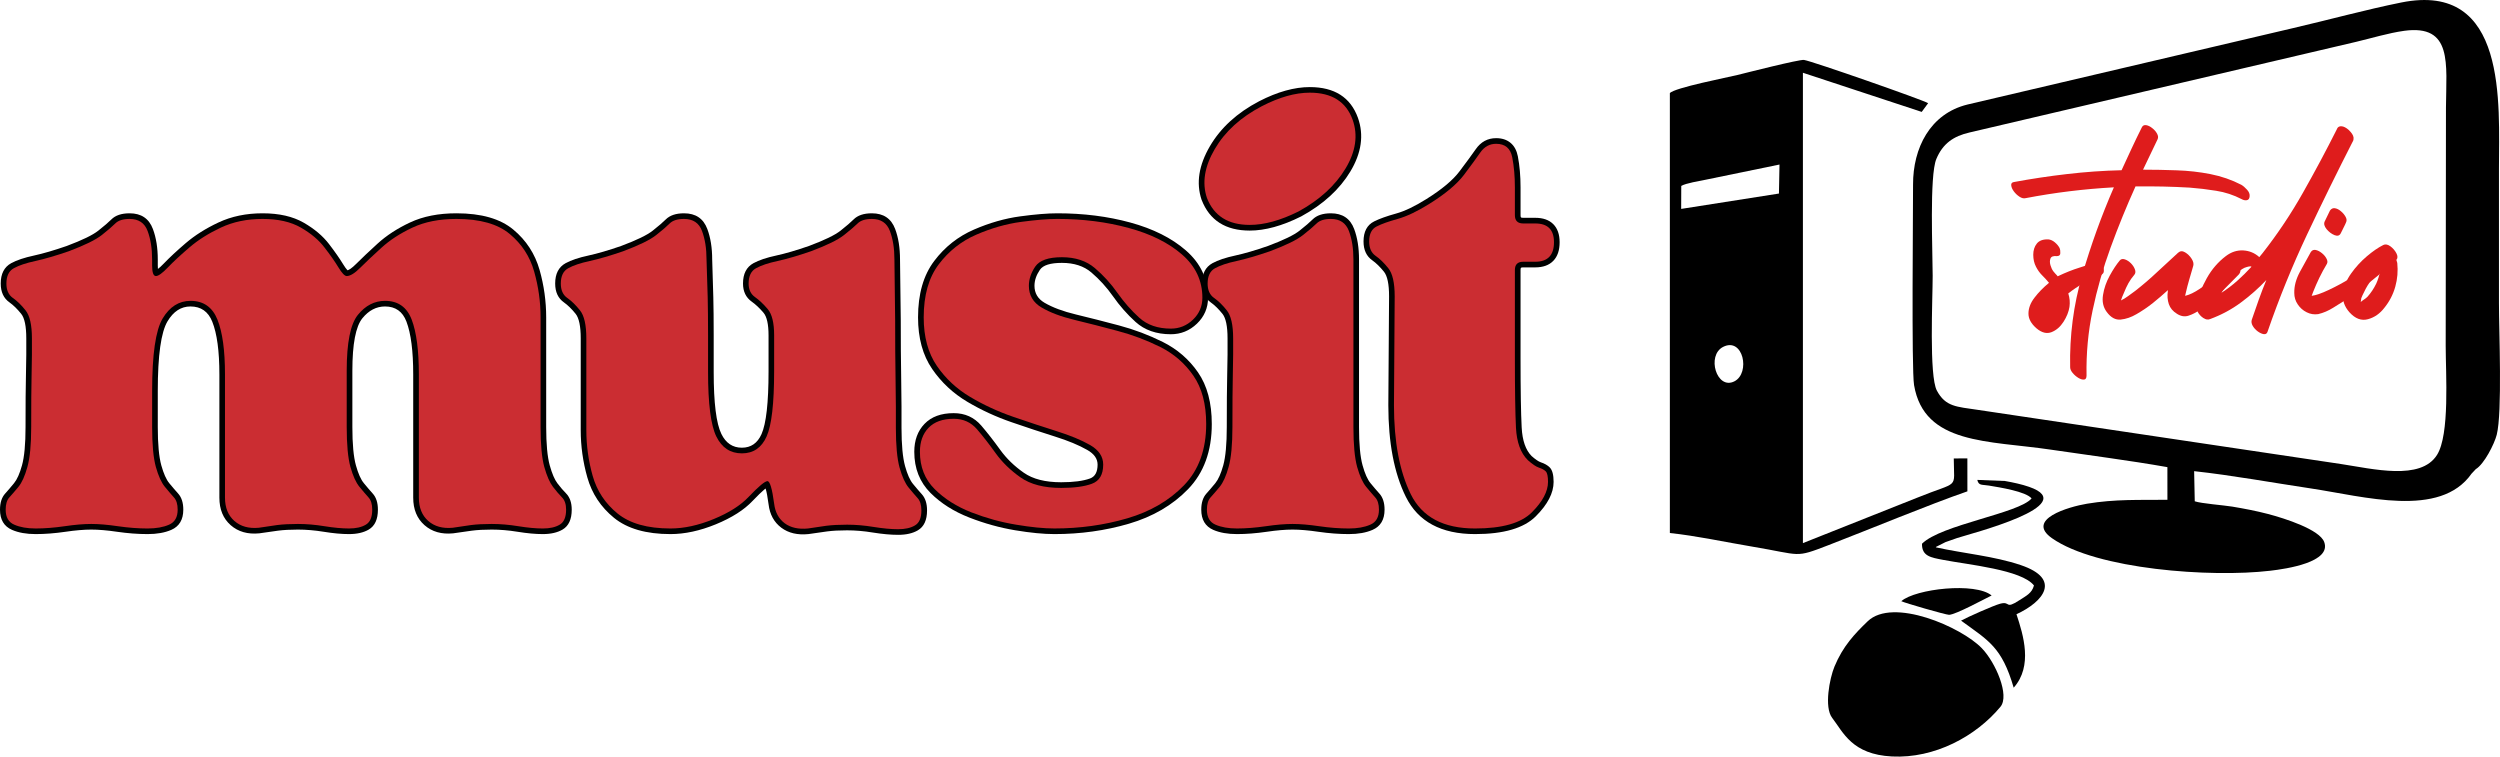 <?xml version="1.0" encoding="UTF-8" standalone="no"?>
<svg
   width="575.44"
   zoomAndPan="magnify"
   viewBox="0 0 431.58 130.615"
   height="174.154"
   preserveAspectRatio="xMidYMid"
   version="1.0"
   id="svg56"
   xmlns="http://www.w3.org/2000/svg"
   xmlns:svg="http://www.w3.org/2000/svg">
  <defs
     id="defs1">
    <clipPath
       id="65ce2266b9">
      <path
         d="M 325.477,19 H 377 v 86 h -51.523 z m 0,0"
         clip-rule="nonzero"
         id="path1" />
    </clipPath>
    <clipPath
       id="62ee3f70a3">
      <rect
         x="0"
         width="72"
         y="0"
         height="72"
         id="rect1" />
    </clipPath>
  </defs>
  <g
     id="layer2"
     transform="translate(-43.257,-9.288)" />
  <g
     id="layer1"
     style="display:inline"
     transform="translate(-43.257,-9.288)">
    <g
       fill="#000000"
       fill-opacity="1"
       id="g5"
       transform="translate(6.02)">
      <g
         transform="translate(36.264,99.739)"
         id="g4">
        <g
           id="g3">
          <path
             d="m 16.73,0.973 c -1.25,0 -2.738,0.125 -4.465,0.379 C 10.449,1.617 8.738,1.75 7.133,1.75 5.527,1.75 4.168,1.508 3.051,1.023 1.664,0.418 0.973,-0.742 0.973,-2.465 c 0,-1.203 0.301,-2.133 0.902,-2.793 0.422,-0.465 0.93,-1.059 1.523,-1.781 0.52,-0.629 0.977,-1.656 1.371,-3.078 0.41,-1.473 0.613,-3.676 0.613,-6.613 0,-3.984 0.02,-6.867 0.066,-8.648 0.043,-1.766 0.062,-3.055 0.062,-3.867 v -2.789 c 0,-2.105 -0.293,-3.523 -0.887,-4.25 -0.676,-0.84 -1.348,-1.492 -2.008,-1.961 -1.012,-0.711 -1.516,-1.797 -1.516,-3.258 0,-1.68 0.602,-2.852 1.801,-3.512 0.949,-0.52 2.27,-0.965 3.961,-1.328 1.562,-0.34 3.449,-0.891 5.66,-1.656 l 0.316,0.918 L 12.5,-47.992 c 2.672,-1 4.484,-1.879 5.441,-2.641 1.008,-0.797 1.762,-1.441 2.254,-1.934 0.707,-0.711 1.758,-1.062 3.148,-1.062 2.008,0 3.348,0.902 4.023,2.707 0.562,1.492 0.844,3.25 0.844,5.27 v 1.035 c 0,0.496 0.035,0.84 0.105,1.035 0.004,0.016 0.008,0.027 0.008,0.027 -0.012,-0.02 -0.031,-0.043 -0.059,-0.07 -0.105,-0.098 -0.234,-0.148 -0.379,-0.148 l -0.023,-0.008 c 0.078,-0.035 0.18,-0.098 0.297,-0.184 0.297,-0.211 0.664,-0.547 1.098,-1 0.973,-1.016 2.227,-2.184 3.766,-3.504 1.578,-1.352 3.469,-2.547 5.668,-3.578 2.25,-1.055 4.785,-1.582 7.609,-1.582 2.855,0 5.223,0.539 7.102,1.621 1.84,1.059 3.297,2.289 4.371,3.688 1.016,1.324 1.836,2.5 2.457,3.523 0.27,0.438 0.496,0.754 0.684,0.953 0.059,0.062 0.105,0.102 0.133,0.117 -0.051,-0.031 -0.125,-0.047 -0.219,-0.047 0.336,0 0.887,-0.379 1.648,-1.141 0.961,-0.961 2.18,-2.117 3.664,-3.469 1.539,-1.406 3.414,-2.629 5.621,-3.664 2.25,-1.055 4.918,-1.582 8.004,-1.582 4.297,0 7.574,0.938 9.828,2.82 2.23,1.855 3.738,4.18 4.531,6.965 0.758,2.68 1.137,5.406 1.137,8.176 v 18.938 c 0,2.938 0.207,5.141 0.613,6.613 0.398,1.434 0.844,2.473 1.328,3.105 0.535,0.703 1.027,1.273 1.473,1.719 0.664,0.668 0.996,1.609 0.996,2.828 0,1.668 -0.527,2.812 -1.582,3.434 C 97.203,1.488 96.066,1.75 94.68,1.75 c -1.262,0 -2.719,-0.133 -4.371,-0.402 -1.547,-0.25 -3.031,-0.375 -4.449,-0.375 -1.34,0 -2.488,0.062 -3.441,0.188 -0.984,0.129 -2.039,0.277 -3.156,0.449 l -0.023,0.004 -0.027,0.004 c -2.008,0.199 -3.66,-0.27 -4.953,-1.406 -1.301,-1.145 -1.953,-2.727 -1.953,-4.75 v -21.27 c 0,-4.031 -0.387,-7.074 -1.168,-9.125 -0.66,-1.742 -1.895,-2.613 -3.695,-2.613 -1.504,0 -2.809,0.68 -3.914,2.039 -1.148,1.422 -1.727,4.438 -1.727,9.051 v 9.727 c 0,2.938 0.203,5.141 0.613,6.613 0.395,1.422 0.852,2.449 1.371,3.078 0.594,0.723 1.102,1.316 1.523,1.781 0.602,0.66 0.902,1.59 0.902,2.793 0,1.668 -0.527,2.812 -1.582,3.434 C 63.742,1.488 62.605,1.75 61.219,1.75 c -1.266,0 -2.723,-0.133 -4.371,-0.402 -1.551,-0.25 -3.031,-0.375 -4.449,-0.375 -1.344,0 -2.488,0.062 -3.441,0.188 -0.988,0.129 -2.039,0.277 -3.156,0.449 l -0.023,0.004 -0.027,0.004 c -2.012,0.199 -3.66,-0.27 -4.953,-1.406 -1.301,-1.145 -1.953,-2.727 -1.953,-4.75 v -21.27 c 0,-4.027 -0.41,-7.062 -1.227,-9.109 -0.703,-1.754 -1.957,-2.629 -3.766,-2.629 -1.621,0 -2.941,0.855 -3.965,2.574 -1.117,1.875 -1.676,5.883 -1.676,12.016 v 6.227 c 0,2.938 0.203,5.141 0.609,6.613 0.398,1.422 0.855,2.449 1.371,3.078 0.598,0.723 1.105,1.316 1.527,1.781 0.602,0.66 0.898,1.59 0.898,2.793 0,1.723 -0.691,2.883 -2.074,3.488 C 29.426,1.508 28.062,1.75 26.457,1.75 24.77,1.75 23.012,1.617 21.195,1.352 19.469,1.098 17.98,0.973 16.73,0.973 Z m 0,-1.945 c 1.344,0 2.926,0.133 4.746,0.398 1.727,0.254 3.387,0.379 4.98,0.379 1.336,0 2.438,-0.188 3.309,-0.566 0.605,-0.262 0.906,-0.832 0.906,-1.703 0,-0.699 -0.129,-1.195 -0.395,-1.484 -0.441,-0.488 -0.973,-1.105 -1.586,-1.852 -0.695,-0.844 -1.273,-2.105 -1.742,-3.797 -0.457,-1.641 -0.684,-4.02 -0.684,-7.133 v -6.227 c 0,-6.488 0.648,-10.828 1.949,-13.012 1.402,-2.352 3.277,-3.523 5.637,-3.523 2.688,0 4.543,1.285 5.57,3.852 0.914,2.277 1.367,5.555 1.367,9.832 v 21.27 c 0,1.438 0.43,2.531 1.293,3.289 0.867,0.766 2.027,1.074 3.477,0.93 l 0.094,0.969 -0.148,-0.961 c 1.133,-0.176 2.199,-0.328 3.203,-0.457 1.035,-0.137 2.266,-0.203 3.691,-0.203 1.523,0 3.109,0.133 4.758,0.402 1.551,0.25 2.902,0.375 4.062,0.375 1.031,0 1.84,-0.172 2.422,-0.512 0.418,-0.246 0.625,-0.832 0.625,-1.758 0,-0.699 -0.133,-1.195 -0.395,-1.484 -0.445,-0.488 -0.973,-1.105 -1.59,-1.852 -0.691,-0.844 -1.273,-2.105 -1.742,-3.797 -0.457,-1.641 -0.684,-4.02 -0.684,-7.133 v -9.727 c 0,-5.074 0.723,-8.5 2.164,-10.277 1.488,-1.84 3.297,-2.758 5.422,-2.758 2.695,0 4.535,1.289 5.516,3.867 0.863,2.273 1.293,5.547 1.293,9.816 v 21.27 c 0,1.438 0.434,2.531 1.293,3.289 0.867,0.766 2.027,1.074 3.477,0.93 l 0.098,0.969 L 78.969,-0.312 c 1.129,-0.176 2.195,-0.328 3.199,-0.457 1.035,-0.137 2.266,-0.203 3.691,-0.203 1.523,0 3.109,0.133 4.762,0.402 1.547,0.25 2.898,0.375 4.059,0.375 1.035,0 1.84,-0.172 2.426,-0.512 0.414,-0.246 0.621,-0.832 0.621,-1.758 0,-0.684 -0.141,-1.164 -0.43,-1.453 C 96.793,-4.422 96.246,-5.059 95.656,-5.828 95.02,-6.664 94.469,-7.918 94,-9.598 c -0.453,-1.641 -0.684,-4.02 -0.684,-7.133 v -18.938 c 0,-2.59 -0.355,-5.137 -1.066,-7.645 -0.68,-2.402 -1.98,-4.402 -3.898,-6.004 -1.898,-1.578 -4.758,-2.367 -8.586,-2.367 -2.797,0 -5.188,0.465 -7.176,1.398 -2.031,0.953 -3.742,2.066 -5.141,3.34 -1.457,1.332 -2.656,2.465 -3.598,3.406 -1.141,1.141 -2.148,1.711 -3.023,1.711 -0.711,0 -1.461,-0.652 -2.258,-1.957 -0.586,-0.965 -1.367,-2.082 -2.34,-3.352 -0.914,-1.195 -2.184,-2.258 -3.797,-3.188 -1.582,-0.906 -3.625,-1.359 -6.133,-1.359 -2.535,0 -4.797,0.465 -6.785,1.398 -2.039,0.957 -3.781,2.055 -5.227,3.297 -1.488,1.273 -2.695,2.398 -3.625,3.367 -1.145,1.195 -2.07,1.793 -2.777,1.793 -1.082,0 -1.621,-0.93 -1.621,-2.789 v -1.035 c 0,-1.785 -0.242,-3.316 -0.719,-4.59 -0.359,-0.961 -1.094,-1.441 -2.203,-1.441 -0.855,0 -1.445,0.164 -1.773,0.492 -0.547,0.547 -1.352,1.242 -2.418,2.086 -1.117,0.883 -3.109,1.863 -5.973,2.938 l -0.008,0.004 -0.012,0.004 c -2.285,0.789 -4.25,1.363 -5.887,1.719 -1.508,0.324 -2.652,0.703 -3.434,1.133 -0.527,0.289 -0.793,0.891 -0.793,1.805 0,0.789 0.23,1.344 0.691,1.672 0.809,0.57 1.609,1.344 2.398,2.32 0.883,1.086 1.32,2.914 1.32,5.477 v 2.789 c 0,0.828 -0.02,2.133 -0.066,3.914 -0.043,1.766 -0.062,4.633 -0.062,8.602 0,3.113 -0.227,5.492 -0.684,7.133 C 6.176,-7.906 5.594,-6.645 4.902,-5.801 4.285,-5.055 3.758,-4.438 3.312,-3.949 c -0.262,0.289 -0.395,0.785 -0.395,1.484 0,0.871 0.301,1.441 0.906,1.703 0.871,0.379 1.973,0.566 3.309,0.566 1.508,0 3.129,-0.125 4.852,-0.379 1.82,-0.266 3.402,-0.398 4.746,-0.398 z m 0,0"
             id="path3" />
        </g>
      </g>
    </g>
    <g
       fill="#000000"
       fill-opacity="1"
       id="g8"
       transform="translate(6.02)">
      <g
         transform="translate(132.754,99.739)"
         id="g7">
        <g
           id="g6">
          <path
             d="m 0.324,-41.504 c 0,-1.68 0.602,-2.852 1.801,-3.512 0.949,-0.52 2.27,-0.965 3.961,-1.328 1.559,-0.34 3.445,-0.891 5.656,-1.656 l 0.32,0.918 -0.344,-0.91 c 2.672,-1 4.488,-1.879 5.445,-2.641 1.008,-0.797 1.758,-1.441 2.25,-1.934 0.711,-0.711 1.762,-1.062 3.152,-1.062 2.008,0 3.348,0.902 4.023,2.707 0.562,1.492 0.84,3.25 0.84,5.27 h -0.973 l 0.973,-0.031 0.195,6.551 c 0.043,1.695 0.066,3.891 0.066,6.578 v 6.355 c 0,5.297 0.441,8.852 1.328,10.664 0.773,1.578 1.949,2.371 3.535,2.371 1.566,0 2.695,-0.781 3.391,-2.34 0.809,-1.82 1.215,-5.43 1.215,-10.824 v -6.227 c 0,-1.922 -0.293,-3.227 -0.871,-3.91 -0.684,-0.801 -1.359,-1.438 -2.027,-1.91 C 33.254,-39.086 32.75,-40.129 32.75,-41.504 c 0,-1.68 0.598,-2.852 1.801,-3.512 0.945,-0.52 2.266,-0.965 3.957,-1.328 1.562,-0.34 3.449,-0.891 5.66,-1.656 l 0.316,0.918 -0.34,-0.91 c 2.672,-1 4.488,-1.879 5.445,-2.641 1.008,-0.797 1.758,-1.441 2.25,-1.934 0.707,-0.711 1.758,-1.062 3.152,-1.062 2.004,0 3.348,0.902 4.023,2.707 0.559,1.492 0.84,3.25 0.84,5.27 l 0.129,10.492 c 0,3.895 0.023,7.004 0.066,9.332 0.043,2.34 0.062,4.207 0.062,5.594 v 3.633 c 0,2.938 0.207,5.145 0.613,6.613 0.398,1.426 0.852,2.449 1.371,3.078 0.594,0.723 1.105,1.316 1.527,1.781 0.598,0.66 0.898,1.594 0.898,2.793 0,1.668 -0.527,2.812 -1.582,3.434 -0.887,0.523 -2.023,0.781 -3.41,0.781 -1.262,0 -2.719,-0.133 -4.371,-0.398 -1.547,-0.254 -3.031,-0.379 -4.449,-0.379 -1.34,0 -2.488,0.062 -3.441,0.188 -0.984,0.129 -2.039,0.277 -3.152,0.449 l -0.047,0.008 C 42.172,1.945 40.605,1.578 39.363,0.648 38.102,-0.297 37.371,-1.641 37.164,-3.387 37,-4.625 36.828,-5.543 36.648,-6.141 c -0.07,-0.238 -0.137,-0.402 -0.191,-0.488 0.09,0.141 0.258,0.207 0.508,0.207 0.066,0 0.117,-0.004 0.152,-0.02 -0.02,0.008 -0.055,0.027 -0.098,0.055 C 36.875,-6.301 36.684,-6.16 36.453,-5.969 35.941,-5.535 35.266,-4.879 34.426,-4 32.949,-2.43 30.828,-1.078 28.059,0.059 25.305,1.188 22.695,1.75 20.234,1.75 16.023,1.75 12.77,0.812 10.473,-1.062 8.199,-2.922 6.664,-5.246 5.875,-8.035 5.113,-10.715 4.734,-13.441 4.734,-16.211 v -15.824 c 0,-2.105 -0.297,-3.523 -0.887,-4.25 C 3.168,-37.125 2.5,-37.777 1.84,-38.246 0.828,-38.957 0.324,-40.043 0.324,-41.504 Z m 1.945,0 c 0,0.789 0.23,1.344 0.691,1.672 0.809,0.57 1.609,1.344 2.398,2.32 0.879,1.086 1.32,2.914 1.32,5.477 v 15.824 c 0,2.59 0.355,5.137 1.066,7.645 0.68,2.398 1.996,4.398 3.957,5.996 1.941,1.586 4.785,2.375 8.531,2.375 2.207,0 4.566,-0.516 7.086,-1.547 2.508,-1.027 4.406,-2.227 5.695,-3.598 0.891,-0.934 1.621,-1.641 2.188,-2.117 0.723,-0.605 1.309,-0.91 1.762,-0.91 0.699,0 1.215,0.559 1.547,1.668 0.211,0.699 0.406,1.727 0.586,3.082 0.141,1.195 0.617,2.098 1.434,2.711 0.832,0.625 1.945,0.863 3.336,0.719 l 0.102,0.965 -0.148,-0.961 c 1.129,-0.172 2.195,-0.324 3.199,-0.457 1.035,-0.137 2.266,-0.203 3.691,-0.203 1.523,0 3.109,0.133 4.762,0.402 1.547,0.25 2.898,0.375 4.059,0.375 1.035,0 1.844,-0.168 2.426,-0.512 0.414,-0.246 0.621,-0.832 0.621,-1.758 0,-0.699 -0.133,-1.195 -0.395,-1.484 -0.441,-0.488 -0.973,-1.105 -1.586,-1.852 -0.695,-0.84 -1.273,-2.105 -1.746,-3.797 -0.453,-1.641 -0.684,-4.02 -0.684,-7.133 v -3.633 c 0,-1.375 -0.02,-3.23 -0.062,-5.559 -0.043,-2.34 -0.066,-5.453 -0.066,-9.344 l -0.129,-10.516 c 0,-1.785 -0.238,-3.316 -0.715,-4.59 -0.363,-0.961 -1.098,-1.441 -2.203,-1.441 -0.855,0 -1.449,0.164 -1.777,0.492 -0.543,0.547 -1.352,1.242 -2.418,2.086 -1.117,0.883 -3.105,1.863 -5.969,2.938 l -0.023,0.008 c -2.285,0.789 -4.246,1.363 -5.883,1.719 -1.508,0.324 -2.652,0.703 -3.434,1.133 -0.531,0.289 -0.793,0.891 -0.793,1.805 0,0.703 0.23,1.215 0.688,1.539 0.805,0.566 1.598,1.312 2.387,2.242 0.891,1.047 1.336,2.77 1.336,5.168 v 6.227 c 0,5.672 -0.461,9.543 -1.383,11.613 -1.035,2.332 -2.758,3.496 -5.168,3.496 -2.395,0 -4.156,-1.156 -5.285,-3.465 -1.016,-2.078 -1.523,-5.918 -1.523,-11.516 v -6.355 c 0,-2.672 -0.023,-4.844 -0.066,-6.52 l -0.195,-6.566 v -0.012 c 0,-1.785 -0.238,-3.316 -0.715,-4.59 -0.359,-0.961 -1.094,-1.441 -2.203,-1.441 -0.855,0 -1.445,0.164 -1.777,0.492 -0.543,0.547 -1.352,1.242 -2.418,2.086 -1.117,0.883 -3.105,1.863 -5.969,2.938 l -0.023,0.008 c -2.285,0.789 -4.246,1.363 -5.883,1.719 -1.508,0.324 -2.652,0.703 -3.434,1.133 -0.527,0.289 -0.793,0.891 -0.793,1.805 z m 0,0"
             id="path5" />
        </g>
      </g>
    </g>
    <g
       fill="#000000"
       fill-opacity="1"
       id="g11"
       transform="translate(6.02)">
      <g
         transform="translate(193.45,99.739)"
         id="g10">
        <g
           id="g9">
          <path
             d="m 1.621,-12.449 c 0,-1.992 0.586,-3.598 1.762,-4.824 1.188,-1.238 2.867,-1.855 5.047,-1.855 1.941,0 3.527,0.719 4.762,2.152 1.055,1.234 2.152,2.637 3.289,4.215 1.062,1.469 2.41,2.777 4.051,3.922 1.562,1.094 3.711,1.641 6.445,1.641 2.133,0 3.793,-0.219 4.984,-0.652 0.871,-0.32 1.305,-1.117 1.305,-2.395 0,-1.008 -0.59,-1.852 -1.777,-2.527 -1.453,-0.832 -3.312,-1.602 -5.582,-2.316 -2.344,-0.738 -4.836,-1.562 -7.48,-2.473 -2.699,-0.93 -5.246,-2.102 -7.637,-3.52 -2.457,-1.457 -4.484,-3.348 -6.078,-5.668 -1.629,-2.371 -2.441,-5.344 -2.441,-8.918 0,-4.02 0.93,-7.266 2.789,-9.727 1.832,-2.43 4.125,-4.238 6.875,-5.43 2.676,-1.16 5.336,-1.922 7.973,-2.277 2.594,-0.352 4.734,-0.527 6.422,-0.527 4.496,0 8.688,0.527 12.578,1.59 3.945,1.078 7.145,2.68 9.59,4.809 2.559,2.227 3.836,4.957 3.836,8.191 0,1.746 -0.641,3.234 -1.918,4.465 -1.27,1.215 -2.77,1.824 -4.5,1.824 -2.5,0 -4.531,-0.711 -6.102,-2.133 -1.438,-1.301 -2.738,-2.781 -3.902,-4.441 -1.078,-1.531 -2.32,-2.898 -3.727,-4.098 -1.289,-1.098 -2.98,-1.648 -5.078,-1.648 -1.988,0 -3.258,0.398 -3.797,1.195 -0.625,0.918 -0.938,1.836 -0.938,2.762 0,1.27 0.578,2.246 1.727,2.922 1.387,0.816 3.199,1.492 5.441,2.031 2.344,0.566 4.816,1.195 7.414,1.887 2.66,0.711 5.184,1.664 7.578,2.859 2.484,1.242 4.508,2.988 6.07,5.246 1.586,2.285 2.379,5.258 2.379,8.918 0,4.672 -1.367,8.422 -4.098,11.246 -2.672,2.762 -6.078,4.75 -10.219,5.965 C 34.598,1.152 30.312,1.75 25.809,1.75 23.941,1.75 21.684,1.531 19.035,1.09 16.375,0.645 13.738,-0.086 11.125,-1.105 8.449,-2.148 6.219,-3.562 4.434,-5.344 c -1.875,-1.875 -2.812,-4.246 -2.812,-7.105 z m 1.945,0 c 0,2.324 0.75,4.234 2.246,5.73 1.59,1.59 3.594,2.855 6.02,3.801 2.488,0.973 4.996,1.668 7.523,2.09 2.539,0.422 4.691,0.633 6.453,0.633 4.316,0 8.422,-0.57 12.309,-1.711 3.812,-1.117 6.934,-2.934 9.367,-5.449 2.367,-2.449 3.551,-5.746 3.551,-9.895 0,-3.254 -0.676,-5.859 -2.031,-7.812 -1.375,-1.98 -3.156,-3.52 -5.34,-4.609 -2.277,-1.141 -4.68,-2.047 -7.211,-2.719 -2.586,-0.691 -5.043,-1.316 -7.371,-1.875 -2.426,-0.586 -4.418,-1.336 -5.969,-2.25 -1.793,-1.051 -2.688,-2.586 -2.688,-4.598 0,-1.324 0.426,-2.609 1.273,-3.855 0.926,-1.363 2.73,-2.047 5.406,-2.047 2.574,0 4.688,0.703 6.34,2.113 1.531,1.309 2.883,2.793 4.055,4.461 1.082,1.539 2.289,2.914 3.617,4.117 1.199,1.086 2.797,1.629 4.797,1.629 1.207,0 2.258,-0.426 3.152,-1.285 0.879,-0.844 1.32,-1.863 1.32,-3.059 0,-2.645 -1.055,-4.887 -3.168,-6.723 -2.223,-1.938 -5.164,-3.402 -8.824,-4.402 -3.723,-1.012 -7.742,-1.52 -12.066,-1.52 -1.598,0 -3.652,0.168 -6.16,0.508 -2.461,0.336 -4.949,1.047 -7.461,2.137 -2.438,1.055 -4.469,2.66 -6.094,4.816 -1.598,2.117 -2.398,4.969 -2.398,8.555 0,3.172 0.699,5.777 2.098,7.816 1.434,2.086 3.254,3.785 5.469,5.098 2.277,1.348 4.703,2.465 7.277,3.352 2.629,0.906 5.105,1.723 7.434,2.457 2.398,0.754 4.387,1.582 5.961,2.484 1.84,1.051 2.758,2.453 2.758,4.215 0,2.184 -0.859,3.59 -2.582,4.219 -1.406,0.516 -3.289,0.773 -5.652,0.773 -3.145,0 -5.664,-0.664 -7.562,-1.992 -1.816,-1.273 -3.32,-2.73 -4.508,-4.375 -1.109,-1.535 -2.172,-2.898 -3.195,-4.086 -0.844,-0.984 -1.938,-1.477 -3.281,-1.477 -1.625,0 -2.84,0.418 -3.641,1.254 -0.816,0.852 -1.223,2.012 -1.223,3.48 z m 0,0"
             id="path8" />
        </g>
      </g>
    </g>
    <g
       fill="#000000"
       fill-opacity="1"
       id="g14"
       transform="translate(6.02)">
      <g
         transform="translate(243.899,99.739)"
         id="g13">
        <g
           id="g12">
          <path
             d="m 16.473,0.973 c -1.25,0 -2.738,0.125 -4.465,0.379 C 10.188,1.617 8.477,1.75 6.875,1.75 5.27,1.75 3.906,1.508 2.789,1.023 1.406,0.418 0.715,-0.742 0.715,-2.465 c 0,-1.203 0.301,-2.133 0.898,-2.793 0.422,-0.465 0.93,-1.059 1.527,-1.781 0.516,-0.629 0.973,-1.656 1.371,-3.078 0.406,-1.473 0.609,-3.676 0.609,-6.613 0,-3.984 0.023,-6.867 0.066,-8.648 0.043,-1.766 0.066,-3.055 0.066,-3.867 v -2.789 c 0,-2.105 -0.297,-3.523 -0.887,-4.25 C 3.688,-37.125 3.02,-37.777 2.355,-38.246 1.348,-38.957 0.844,-40.043 0.844,-41.504 c 0,-1.68 0.598,-2.852 1.801,-3.512 0.945,-0.52 2.266,-0.965 3.961,-1.328 1.559,-0.34 3.445,-0.891 5.656,-1.656 l 0.32,0.918 -0.344,-0.91 c 2.672,-1 4.488,-1.879 5.445,-2.641 1.008,-0.797 1.758,-1.441 2.25,-1.934 0.711,-0.711 1.762,-1.062 3.152,-1.062 2.008,0 3.348,0.902 4.023,2.707 0.559,1.492 0.84,3.25 0.84,5.27 v 28.922 c 0,2.938 0.203,5.141 0.613,6.613 0.395,1.422 0.852,2.449 1.371,3.078 0.594,0.723 1.102,1.316 1.523,1.781 0.602,0.66 0.902,1.59 0.902,2.793 0,1.723 -0.691,2.883 -2.078,3.488 C 29.164,1.508 27.805,1.75 26.199,1.75 24.508,1.75 22.754,1.617 20.934,1.352 19.211,1.098 17.723,0.973 16.473,0.973 Z m 0,-1.945 c 1.344,0 2.926,0.133 4.742,0.398 1.727,0.254 3.387,0.379 4.984,0.379 1.336,0 2.438,-0.188 3.309,-0.566 0.605,-0.262 0.906,-0.832 0.906,-1.703 0,-0.699 -0.133,-1.195 -0.395,-1.484 C 29.574,-4.438 29.047,-5.055 28.43,-5.801 27.738,-6.645 27.156,-7.906 26.688,-9.598 c -0.457,-1.641 -0.684,-4.02 -0.684,-7.133 v -28.922 c 0,-1.785 -0.238,-3.316 -0.715,-4.59 -0.363,-0.961 -1.098,-1.441 -2.203,-1.441 -0.855,0 -1.449,0.164 -1.777,0.492 -0.543,0.547 -1.352,1.242 -2.418,2.086 -1.117,0.883 -3.105,1.863 -5.969,2.938 l -0.023,0.008 c -2.285,0.789 -4.246,1.363 -5.883,1.719 -1.508,0.324 -2.652,0.703 -3.434,1.133 -0.527,0.289 -0.793,0.891 -0.793,1.805 0,0.789 0.23,1.344 0.691,1.672 0.809,0.57 1.605,1.344 2.398,2.32 0.879,1.086 1.32,2.914 1.32,5.477 v 2.789 c 0,0.828 -0.023,2.133 -0.066,3.914 -0.043,1.766 -0.062,4.633 -0.062,8.602 0,3.113 -0.23,5.492 -0.688,7.133 -0.469,1.691 -1.047,2.953 -1.742,3.797 -0.613,0.746 -1.145,1.363 -1.586,1.852 -0.266,0.289 -0.395,0.785 -0.395,1.484 0,0.871 0.301,1.441 0.906,1.703 0.871,0.379 1.973,0.566 3.309,0.566 1.508,0 3.125,-0.125 4.852,-0.379 1.82,-0.266 3.402,-0.398 4.746,-0.398 z M 0.762,-55.98 c -0.957,-2.875 -0.473,-5.949 1.445,-9.23 1.867,-3.188 4.699,-5.773 8.496,-7.762 3.168,-1.633 6.086,-2.445 8.75,-2.445 4.262,0 7.031,1.77 8.309,5.309 1.055,2.973 0.617,6.062 -1.312,9.266 -1.863,3.09 -4.688,5.672 -8.473,7.742 l -0.031,0.016 c -3.25,1.625 -6.207,2.438 -8.867,2.438 -4.16,0 -6.926,-1.762 -8.297,-5.289 l -0.012,-0.02 z m 1.848,-0.617 -0.922,0.309 0.906,-0.352 c 1.047,2.699 3.211,4.047 6.484,4.047 2.355,0 5.02,-0.742 7.996,-2.23 l 0.434,0.871 -0.465,-0.855 c 3.477,-1.902 6.059,-4.25 7.738,-7.039 1.613,-2.68 2,-5.211 1.152,-7.598 -0.969,-2.688 -3.129,-4.027 -6.48,-4.027 -2.348,0 -4.965,0.738 -7.848,2.223 -3.469,1.816 -6.039,4.156 -7.719,7.023 -1.625,2.773 -2.051,5.316 -1.277,7.629 z m 0,0"
             id="path11" />
        </g>
      </g>
    </g>
    <g
       fill="#000000"
       fill-opacity="1"
       id="g17"
       transform="translate(6.02)">
      <g
         transform="translate(272.302,99.739)"
         id="g16">
        <g
           id="g15">
          <path
             d="m 0.324,-48.766 c 0,-1.699 0.613,-2.852 1.836,-3.465 0.918,-0.461 2.188,-0.914 3.805,-1.363 1.465,-0.406 3.195,-1.234 5.191,-2.48 2.668,-1.668 4.57,-3.254 5.707,-4.758 1.203,-1.59 2.145,-2.875 2.832,-3.859 0.883,-1.273 2.059,-1.91 3.52,-1.91 1.016,0 1.844,0.273 2.488,0.812 0.645,0.535 1.062,1.309 1.258,2.312 0.312,1.617 0.469,3.406 0.469,5.371 v 4.801 c 0,0.207 0.023,0.332 0.074,0.383 0.047,0.047 0.176,0.07 0.383,0.07 h 2.074 c 1.348,0 2.387,0.363 3.117,1.094 0.73,0.73 1.098,1.773 1.098,3.121 0,1.387 -0.359,2.453 -1.082,3.203 -0.73,0.762 -1.777,1.141 -3.133,1.141 h -2.074 c -0.207,0 -0.336,0.023 -0.383,0.074 -0.051,0.047 -0.074,0.176 -0.074,0.383 v 15.172 c 0,5.52 0.066,9.523 0.195,12.012 0.117,2.258 0.691,3.906 1.727,4.941 l -0.688,0.688 0.645,-0.727 c 0.68,0.602 1.215,0.969 1.609,1.102 0.664,0.219 1.18,0.516 1.547,0.883 0.449,0.449 0.672,1.281 0.672,2.504 0,1.91 -1.023,3.891 -3.074,5.938 C 28.016,0.727 24.523,1.75 19.586,1.75 13.734,1.75 9.746,-0.398 7.625,-4.691 5.609,-8.762 4.605,-14.027 4.605,-20.492 l 0.129,-18.812 c 0,-2.102 -0.297,-3.516 -0.887,-4.246 C 3.168,-44.387 2.5,-45.039 1.84,-45.508 0.828,-46.219 0.324,-47.305 0.324,-48.766 Z m 1.945,0 c 0,0.789 0.23,1.344 0.691,1.668 0.809,0.57 1.609,1.348 2.398,2.324 0.879,1.086 1.32,2.914 1.32,5.48 l -0.129,18.801 c 0,6.16 0.938,11.141 2.816,14.938 1.766,3.574 5.172,5.359 10.219,5.359 4.398,0 7.434,-0.832 9.102,-2.504 1.672,-1.668 2.504,-3.191 2.504,-4.562 0,-0.406 -0.023,-0.73 -0.074,-0.965 -0.02,-0.082 -0.039,-0.148 -0.059,-0.195 0,0 0.012,0.012 0.031,0.031 -0.152,-0.152 -0.414,-0.289 -0.789,-0.414 -0.645,-0.215 -1.406,-0.711 -2.285,-1.492 l -0.039,-0.039 c -1.387,-1.387 -2.152,-3.457 -2.297,-6.215 -0.129,-2.523 -0.195,-6.562 -0.195,-12.113 v -15.172 c 0,-0.746 0.215,-1.332 0.645,-1.758 0.426,-0.43 1.012,-0.645 1.758,-0.645 h 2.074 c 0.805,0 1.379,-0.18 1.73,-0.543 0.359,-0.375 0.539,-0.992 0.539,-1.855 0,-0.812 -0.176,-1.395 -0.527,-1.742 -0.348,-0.352 -0.93,-0.527 -1.742,-0.527 h -2.074 c -0.746,0 -1.332,-0.215 -1.758,-0.641 -0.43,-0.43 -0.645,-1.016 -0.645,-1.758 v -4.801 c 0,-1.84 -0.145,-3.508 -0.434,-5 -0.109,-0.555 -0.305,-0.949 -0.594,-1.191 -0.285,-0.238 -0.699,-0.355 -1.242,-0.355 -0.785,0 -1.426,0.355 -1.926,1.074 -0.699,1.004 -1.656,2.312 -2.875,3.922 -1.281,1.695 -3.359,3.438 -6.227,5.23 -2.152,1.348 -4.055,2.25 -5.703,2.707 -1.496,0.414 -2.648,0.824 -3.457,1.23 -0.504,0.25 -0.758,0.824 -0.758,1.723 z m 0,0"
             id="path14" />
        </g>
      </g>
    </g>
    <g
       fill="#cb2d32"
       fill-opacity="1"
       id="g20"
       transform="translate(6.02)">
      <g
         transform="translate(36.264,99.739)"
         id="g19">
        <g
           id="g18">
          <path
             d="M 16.734,0 C 15.43,0 13.895,0.129 12.125,0.391 10.352,0.648 8.691,0.781 7.141,0.781 5.66,0.781 4.426,0.562 3.438,0.125 2.445,-0.301 1.953,-1.164 1.953,-2.469 c 0,-0.945 0.211,-1.656 0.641,-2.125 0.438,-0.477 0.957,-1.082 1.562,-1.812 0.602,-0.738 1.117,-1.883 1.547,-3.438 0.438,-1.562 0.656,-3.859 0.656,-6.891 0,-3.977 0.02,-6.852 0.062,-8.625 0.039,-1.77 0.062,-3.066 0.062,-3.891 0,-0.82 0,-1.75 0,-2.781 0,-2.332 -0.371,-3.953 -1.109,-4.859 C 4.645,-37.805 3.91,-38.52 3.172,-39.031 2.441,-39.551 2.078,-40.375 2.078,-41.5 c 0,-1.301 0.43,-2.188 1.297,-2.656 0.863,-0.477 2.094,-0.891 3.688,-1.234 1.602,-0.352 3.531,-0.914 5.781,-1.688 2.758,-1.039 4.66,-1.973 5.703,-2.797 1.039,-0.82 1.816,-1.488 2.328,-2 0.52,-0.52 1.344,-0.781 2.469,-0.781 1.562,0 2.598,0.695 3.109,2.078 0.52,1.375 0.781,3.016 0.781,4.922 v 1.031 c 0,1.219 0.219,1.828 0.656,1.828 0.426,0 1.113,-0.492 2.062,-1.484 0.957,-1 2.191,-2.145 3.703,-3.438 1.508,-1.301 3.32,-2.445 5.438,-3.438 2.125,-1 4.523,-1.5 7.203,-1.5 2.688,0 4.895,0.5 6.625,1.5 1.727,0.992 3.086,2.137 4.078,3.438 1,1.293 1.801,2.438 2.406,3.438 0.602,0.992 1.078,1.484 1.422,1.484 0.602,0 1.379,-0.473 2.328,-1.422 0.957,-0.957 2.172,-2.102 3.641,-3.438 1.469,-1.344 3.258,-2.508 5.375,-3.5 2.125,-1 4.656,-1.5 7.594,-1.5 4.062,0 7.129,0.867 9.203,2.594 2.082,1.73 3.488,3.891 4.219,6.484 0.738,2.594 1.109,5.23 1.109,7.906 v 18.938 c 0,3.031 0.211,5.328 0.641,6.891 0.438,1.555 0.938,2.699 1.5,3.438 0.562,0.73 1.078,1.336 1.547,1.812 0.477,0.469 0.719,1.18 0.719,2.125 0,1.305 -0.371,2.168 -1.109,2.594 -0.73,0.438 -1.699,0.656 -2.906,0.656 -1.211,0 -2.617,-0.133 -4.219,-0.391 C 88.863,0.129 87.328,0 85.859,0 84.473,0 83.285,0.062 82.297,0.188 81.305,0.32 80.25,0.477 79.125,0.656 77.395,0.82 75.988,0.43 74.906,-0.516 c -1.086,-0.957 -1.625,-2.301 -1.625,-4.031 V -25.812 c 0,-4.145 -0.414,-7.297 -1.234,-9.453 -0.824,-2.164 -2.355,-3.25 -4.594,-3.25 -1.824,0 -3.387,0.805 -4.688,2.406 -1.293,1.594 -1.938,4.812 -1.938,9.656 v 9.719 c 0,3.031 0.211,5.328 0.641,6.891 0.438,1.555 0.957,2.699 1.562,3.438 0.602,0.73 1.117,1.336 1.547,1.812 0.438,0.469 0.656,1.18 0.656,2.125 0,1.305 -0.371,2.168 -1.109,2.594 C 63.395,0.562 62.426,0.781 61.219,0.781 60.008,0.781 58.602,0.648 57,0.391 55.406,0.129 53.875,0 52.406,0 51.02,0 49.828,0.062 48.828,0.188 47.836,0.32 46.781,0.477 45.656,0.656 43.926,0.82 42.52,0.43 41.438,-0.516 c -1.086,-0.957 -1.625,-2.301 -1.625,-4.031 V -25.812 c 0,-4.145 -0.434,-7.297 -1.297,-9.453 -0.867,-2.164 -2.418,-3.25 -4.656,-3.25 -1.992,0 -3.594,1.016 -4.812,3.047 -1.211,2.031 -1.812,6.203 -1.812,12.516 v 6.219 c 0,3.031 0.211,5.328 0.641,6.891 0.438,1.555 0.957,2.699 1.562,3.438 0.602,0.73 1.117,1.336 1.547,1.812 0.438,0.469 0.656,1.18 0.656,2.125 0,1.305 -0.496,2.168 -1.484,2.594 -0.992,0.438 -2.227,0.656 -3.703,0.656 -1.637,0 -3.344,-0.133 -5.125,-0.391 C 19.555,0.129 18.023,0 16.734,0 Z m 0,0"
             id="path17" />
        </g>
      </g>
    </g>
    <g
       fill="#cb2d32"
       fill-opacity="1"
       id="g23"
       transform="translate(6.02)">
      <g
         transform="translate(132.754,99.739)"
         id="g22">
        <g
           id="g21">
          <path
             d="m 1.297,-41.5 c 0,-1.301 0.43,-2.188 1.297,-2.656 0.863,-0.477 2.094,-0.891 3.688,-1.234 1.602,-0.352 3.531,-0.914 5.781,-1.688 2.77,-1.039 4.672,-1.973 5.703,-2.797 1.039,-0.82 1.816,-1.488 2.328,-2 0.52,-0.52 1.344,-0.781 2.469,-0.781 1.562,0 2.598,0.695 3.109,2.078 0.52,1.375 0.781,3.016 0.781,4.922 0.094,2.68 0.16,4.859 0.203,6.547 0.039,1.688 0.062,3.871 0.062,6.547 v 6.359 c 0,5.449 0.473,9.148 1.422,11.094 0.957,1.949 2.43,2.922 4.422,2.922 1.977,0 3.398,-0.973 4.266,-2.922 0.863,-1.945 1.297,-5.688 1.297,-11.219 V -32.562 c 0,-2.156 -0.371,-3.664 -1.109,-4.531 -0.73,-0.863 -1.465,-1.555 -2.203,-2.078 -0.73,-0.52 -1.094,-1.297 -1.094,-2.328 0,-1.301 0.43,-2.188 1.297,-2.656 0.863,-0.477 2.094,-0.891 3.688,-1.234 1.602,-0.352 3.531,-0.914 5.781,-1.688 2.77,-1.039 4.672,-1.973 5.703,-2.797 1.039,-0.82 1.82,-1.488 2.344,-2 0.52,-0.52 1.344,-0.781 2.469,-0.781 1.551,0 2.586,0.695 3.109,2.078 0.52,1.375 0.781,3.016 0.781,4.922 l 0.125,10.5 c 0,3.898 0.02,7.012 0.062,9.344 0.039,2.336 0.062,4.195 0.062,5.578 0,1.387 0,2.594 0,3.625 0,3.031 0.211,5.328 0.641,6.891 0.438,1.555 0.957,2.699 1.562,3.438 0.602,0.73 1.117,1.336 1.547,1.812 0.438,0.469 0.656,1.184 0.656,2.141 0,1.293 -0.371,2.152 -1.109,2.578 -0.73,0.438 -1.699,0.656 -2.906,0.656 -1.211,0 -2.617,-0.133 -4.219,-0.391 C 53.719,0.254 52.188,0.125 50.719,0.125 49.332,0.125 48.141,0.188 47.141,0.312 46.148,0.445 45.094,0.602 43.969,0.781 42.32,0.945 40.977,0.645 39.938,-0.125 38.906,-0.906 38.301,-2.031 38.125,-3.5 c -0.344,-2.594 -0.73,-3.891 -1.156,-3.891 -0.438,0 -1.523,0.906 -3.25,2.719 -1.387,1.469 -3.398,2.746 -6.031,3.828 -2.637,1.082 -5.121,1.625 -7.453,1.625 -3.98,0 -7.031,-0.863 -9.156,-2.594 -2.117,-1.727 -3.543,-3.891 -4.281,-6.484 -0.73,-2.594 -1.094,-5.234 -1.094,-7.922 v -15.812 c 0,-2.332 -0.371,-3.953 -1.109,-4.859 C 3.863,-37.805 3.129,-38.52 2.391,-39.031 1.66,-39.551 1.297,-40.375 1.297,-41.5 Z m 0,0"
             id="path20" />
        </g>
      </g>
    </g>
    <g
       fill="#cb2d32"
       fill-opacity="1"
       id="g26"
       transform="translate(6.02)">
      <g
         transform="translate(193.45,99.739)"
         id="g25">
        <g
           id="g24">
          <path
             d="m 2.594,-12.453 c 0,-1.727 0.492,-3.109 1.484,-4.141 1,-1.039 2.453,-1.562 4.359,-1.562 1.633,0 2.973,0.605 4.016,1.812 1.039,1.211 2.117,2.594 3.234,4.156 1.125,1.555 2.551,2.938 4.281,4.156 1.727,1.211 4.066,1.812 7.016,1.812 2.238,0 4.004,-0.238 5.297,-0.719 1.301,-0.477 1.953,-1.582 1.953,-3.312 0,-1.383 -0.758,-2.508 -2.266,-3.375 -1.512,-0.863 -3.434,-1.66 -5.766,-2.391 -2.336,-0.738 -4.824,-1.562 -7.469,-2.469 -2.637,-0.906 -5.121,-2.051 -7.453,-3.438 -2.336,-1.383 -4.258,-3.176 -5.766,-5.375 -1.512,-2.207 -2.266,-5 -2.266,-8.375 0,-3.801 0.863,-6.848 2.594,-9.141 1.727,-2.289 3.891,-4 6.484,-5.125 2.594,-1.125 5.16,-1.859 7.703,-2.203 2.551,-0.344 4.648,-0.516 6.297,-0.516 4.406,0 8.508,0.523 12.312,1.562 3.812,1.031 6.883,2.562 9.219,4.594 2.332,2.031 3.5,4.516 3.5,7.453 0,1.48 -0.543,2.742 -1.625,3.781 -1.074,1.031 -2.344,1.547 -3.812,1.547 -2.25,0 -4.07,-0.625 -5.453,-1.875 -1.387,-1.258 -2.641,-2.688 -3.766,-4.281 -1.125,-1.602 -2.422,-3.031 -3.891,-4.281 -1.469,-1.258 -3.371,-1.891 -5.703,-1.891 -2.336,0 -3.871,0.543 -4.609,1.625 -0.73,1.086 -1.094,2.188 -1.094,3.312 0,1.637 0.734,2.887 2.203,3.75 1.469,0.867 3.367,1.578 5.703,2.141 2.332,0.562 4.797,1.195 7.391,1.891 2.594,0.688 5.055,1.617 7.391,2.781 2.332,1.168 4.234,2.812 5.703,4.938 1.477,2.117 2.219,4.902 2.219,8.359 0,4.406 -1.277,7.934 -3.828,10.578 -2.555,2.637 -5.82,4.539 -9.797,5.703 -3.98,1.164 -8.172,1.75 -12.578,1.75 C 24,0.781 21.797,0.562 19.203,0.125 16.609,-0.301 14.035,-1.008 11.484,-2 8.93,-3 6.812,-4.344 5.125,-6.031 3.438,-7.719 2.594,-9.859 2.594,-12.453 Z m 0,0"
             id="path23" />
        </g>
      </g>
    </g>
    <g
       fill="#cb2d32"
       fill-opacity="1"
       id="g29"
       transform="translate(6.02)">
      <g
         transform="translate(243.899,99.739)"
         id="g28">
        <g
           id="g27">
          <path
             d="M 16.469,0 C 15.176,0 13.641,0.129 11.859,0.391 10.086,0.648 8.426,0.781 6.875,0.781 5.406,0.781 4.172,0.562 3.172,0.125 2.18,-0.301 1.688,-1.164 1.688,-2.469 c 0,-0.945 0.211,-1.656 0.641,-2.125 0.438,-0.477 0.957,-1.082 1.562,-1.812 0.602,-0.738 1.117,-1.883 1.547,-3.438 0.438,-1.562 0.656,-3.859 0.656,-6.891 0,-3.977 0.02,-6.852 0.062,-8.625 0.039,-1.77 0.062,-3.066 0.062,-3.891 0,-0.82 0,-1.75 0,-2.781 0,-2.332 -0.371,-3.953 -1.109,-4.859 C 4.379,-37.805 3.645,-38.52 2.906,-39.031 2.176,-39.551 1.812,-40.375 1.812,-41.5 c 0,-1.301 0.43,-2.188 1.297,-2.656 0.863,-0.477 2.094,-0.891 3.688,-1.234 1.602,-0.352 3.531,-0.914 5.781,-1.688 2.77,-1.039 4.672,-1.973 5.703,-2.797 1.039,-0.82 1.82,-1.488 2.344,-2 0.52,-0.52 1.344,-0.781 2.469,-0.781 1.551,0 2.586,0.695 3.109,2.078 0.52,1.375 0.781,3.016 0.781,4.922 v 28.922 c 0,3.031 0.211,5.328 0.641,6.891 0.438,1.555 0.957,2.699 1.562,3.438 0.602,0.73 1.117,1.336 1.547,1.812 0.438,0.469 0.656,1.18 0.656,2.125 0,1.305 -0.5,2.168 -1.5,2.594 -0.992,0.438 -2.219,0.656 -3.688,0.656 -1.648,0 -3.355,-0.133 -5.125,-0.391 C 19.305,0.129 17.77,0 16.469,0 Z M 1.688,-56.297 c -0.867,-2.594 -0.414,-5.398 1.359,-8.422 1.77,-3.031 4.473,-5.492 8.109,-7.391 3.02,-1.562 5.785,-2.344 8.297,-2.344 3.801,0 6.266,1.559 7.391,4.672 0.957,2.68 0.547,5.492 -1.234,8.438 -1.773,2.938 -4.469,5.402 -8.094,7.391 -3.117,1.555 -5.93,2.328 -8.438,2.328 -3.719,0 -6.184,-1.555 -7.391,-4.672 z m 0,0"
             id="path26" />
        </g>
      </g>
    </g>
    <g
       fill="#cb2d32"
       fill-opacity="1"
       id="g32"
       transform="translate(6.02)">
      <g
         transform="translate(272.302,99.739)"
         id="g31">
        <g
           id="g30">
          <path
             d="m 1.297,-48.766 c 0,-1.301 0.43,-2.164 1.297,-2.594 0.863,-0.438 2.07,-0.867 3.625,-1.297 1.562,-0.438 3.379,-1.301 5.453,-2.594 2.77,-1.727 4.758,-3.391 5.969,-4.984 1.207,-1.602 2.156,-2.898 2.844,-3.891 0.695,-1 1.609,-1.5 2.734,-1.5 1.551,0 2.477,0.781 2.781,2.344 0.301,1.555 0.453,3.277 0.453,5.172 v 4.797 c 0,0.961 0.477,1.438 1.438,1.438 h 2.078 c 2.156,0 3.234,1.078 3.234,3.234 0,2.25 -1.078,3.375 -3.234,3.375 h -2.078 c -0.961,0 -1.438,0.477 -1.438,1.422 v 15.172 c 0,5.543 0.062,9.57 0.188,12.078 0.133,2.5 0.812,4.355 2.031,5.562 0.77,0.699 1.414,1.137 1.938,1.312 0.52,0.168 0.91,0.383 1.172,0.641 0.258,0.262 0.391,0.867 0.391,1.812 0,1.648 -0.934,3.402 -2.797,5.266 -1.855,1.855 -5.121,2.781 -9.797,2.781 -5.449,0 -9.148,-1.969 -11.094,-5.906 -1.938,-3.938 -2.906,-9.062 -2.906,-15.375 l 0.125,-18.797 c 0,-2.332 -0.371,-3.953 -1.109,-4.859 -0.73,-0.914 -1.465,-1.629 -2.203,-2.141 -0.73,-0.52 -1.094,-1.344 -1.094,-2.469 z m 0,0"
             id="path29" />
        </g>
      </g>
    </g>
    <path
       fill="#000000"
       d="m 458.282,14.609 c 8.41,-1.145 7.277,5.641 7.227,13.227 l -0.047,41.141 c 0.004,4.887 0.727,15.32 -1.5,18.848 -2.824,4.48 -11.027,2.41 -16.629,1.559 l -62.656,-9.344 c -3.645,-0.547 -5.547,-0.516 -7.051,-3.316 -1.371,-2.551 -0.727,-15.906 -0.727,-19.82 0,-4.113 -0.574,-17.285 0.629,-20.164 1.113,-2.664 2.957,-3.953 5.766,-4.59 l 66.711,-15.641 c 2.617,-0.617 5.605,-1.531 8.277,-1.898 z m -40.863,75.32 0.004,5.641 c -4.91,0.047 -9.012,-0.133 -13.871,0.672 -3.211,0.535 -10.68,2.719 -6.051,5.961 7.699,5.398 27.41,6.82 37.664,5.613 2.852,-0.332 10.609,-1.484 9.324,-4.961 -0.793,-2.145 -6.734,-4.063 -9.738,-4.848 -1.961,-0.512 -4.043,-0.914 -6.129,-1.262 -1.473,-0.242 -5.336,-0.531 -6.48,-0.918 L 422.036,90.625 c 6.574,0.715 13.547,1.996 20.113,2.977 9.191,1.375 22.344,5.215 27.777,-2.547 l 0.73,-0.777 c 1.441,-0.863 3.215,-4.34 3.617,-5.941 0.98,-3.867 0.383,-17.824 0.383,-22.75 0,-7.719 0,-15.438 0,-23.156 0,-11.145 1.559,-32.43 -16.871,-28.711 -6.137,1.238 -12.562,3.004 -18.746,4.438 l -56.137,13.176 c -6.469,1.586 -9.41,7.539 -9.391,13.805 0.012,4.137 -0.281,31.949 0.172,34.621 1.738,10.324 12.875,9.559 23.582,11.148 6.672,0.988 13.562,1.859 20.152,3.023 z m 0,0"
       fill-opacity="1"
       fill-rule="evenodd"
       id="path32" />
    <g
       clip-path="url(#65ce2266b9)"
       id="g33"
       transform="translate(6.02)">
      <path
         fill="#000000"
         d="m 334.711,69.168 c 3.461,-1.738 4.742,4.516 1.941,5.949 -3.062,1.562 -4.863,-4.48 -1.941,-5.949 z m -7.234,-27.785 c 0.793,-0.477 3.18,-0.852 4.215,-1.07 l 12.742,-2.621 -0.094,5.008 -16.879,2.652 z m -1.969,-16.012 v 75.934 c 4.465,0.461 9.703,1.59 14.203,2.344 8.664,1.449 7.25,2.035 13.188,-0.254 6.996,-2.695 17.453,-7.039 23.973,-9.285 l -0.004,-5.684 -2.348,0.004 c 0.012,5.52 1.117,3.754 -6.363,6.797 l -19.68,7.82 V 21.848 l 20.508,6.758 1.109,-1.508 c -0.879,-0.562 -20.09,-7.277 -21.434,-7.465 -0.809,-0.113 -9.996,2.234 -11.633,2.637 -1.215,0.301 -10.887,2.199 -11.52,3.102 z m 0,0"
         fill-opacity="1"
         fill-rule="evenodd"
         id="path33" />
    </g>
    <path
       fill="#000000"
       d="m 388.598,131.301 c 1.621,-1.953 -0.816,-7.617 -3.211,-10.105 -3.516,-3.66 -15.371,-8.844 -19.715,-4.648 -2.223,2.141 -4.27,4.289 -5.73,7.824 -0.836,2.023 -1.805,7.008 -0.398,8.836 1.93,2.52 3.422,6.324 10.336,6.672 7.363,0.371 14.496,-3.484 18.719,-8.578 z m 0,0"
       fill-opacity="1"
       fill-rule="evenodd"
       id="path34" />
    <path
       fill="#000000"
       d="m 384.602,92.133 c 0.234,1.039 0.809,0.781 2.02,0.984 1.84,0.309 6.359,1.012 7.352,2.215 -2.191,2.59 -15.613,4.523 -18.918,7.82 -0.051,2.168 1.562,2.387 3.652,2.789 4.309,0.836 13.547,1.695 15.676,4.418 -0.348,1.344 -1.352,1.789 -2.508,2.543 -2.582,1.68 -1.449,0.113 -3.32,0.605 -1.129,0.297 -5.652,2.312 -6.758,2.922 4.746,3.461 7.039,4.539 9.086,11.578 3.332,-3.754 1.672,-9.07 0.48,-12.684 4.68,-2.156 7.844,-6.082 0.746,-8.48 -4.637,-1.566 -9.887,-2.008 -14.672,-3.07 0.047,-0.047 0.125,-0.18 0.152,-0.133 l 1.531,-0.77 c 0.715,-0.266 1.305,-0.473 2.004,-0.703 2.414,-0.789 21.59,-5.652 12.426,-8.832 -1.262,-0.441 -2.766,-0.766 -4.176,-1.012 z m 0,0"
       fill-opacity="1"
       fill-rule="evenodd"
       id="path35" />
    <path
       fill="#000000"
       d="m 371.481,113.07 c 0.512,0.289 7.691,2.355 8.242,2.355 1.09,-0.004 6.141,-2.746 7.352,-3.336 -2.801,-2.324 -13.109,-1.168 -15.594,0.98 z m 0,0"
       fill-opacity="1"
       fill-rule="evenodd"
       id="path36" />
    <g
       transform="translate(389.02,11)"
       id="g56">
      <g
         clip-path="url(#62ee3f70a3)"
         id="g55">
        <g
           fill="#df1c1c"
           fill-opacity="1"
           id="g39">
          <g
             transform="translate(6.039,50.752)"
             id="g38">
            <g
               id="g37">
              <path
                 d="m 9.797,-7.172 c 0.426,-0.145 0.789,-0.066 1.094,0.234 0.301,0.305 0.469,0.672 0.5,1.109 0.039,0.43 -0.168,0.73 -0.625,0.906 C 8.723,-4.141 6.883,-3.102 5.25,-1.812 5.5,-1.031 5.566,-0.25 5.453,0.531 5.316,1.383 4.973,2.238 4.422,3.094 3.867,3.957 3.18,4.551 2.359,4.875 1.535,5.195 0.676,4.984 -0.219,4.234 -1.176,3.41 -1.645,2.539 -1.625,1.625 c 0.012,-0.906 0.355,-1.801 1.031,-2.688 0.676,-0.895 1.516,-1.754 2.516,-2.578 -0.387,-0.469 -0.789,-0.906 -1.203,-1.312 -0.406,-0.406 -0.754,-0.895 -1.047,-1.469 -0.312,-0.602 -0.469,-1.289 -0.469,-2.062 0,-0.77 0.203,-1.41 0.609,-1.922 0.406,-0.52 1.07,-0.766 2,-0.734 0.395,0.043 0.77,0.215 1.125,0.516 0.363,0.305 0.633,0.633 0.812,0.984 0.102,0.25 0.145,0.547 0.125,0.891 -0.012,0.336 -0.215,0.5 -0.609,0.5 -0.605,-0.062 -0.969,0.078 -1.094,0.422 -0.125,0.336 -0.125,0.715 0,1.141 0.125,0.43 0.289,0.781 0.5,1.062 0.113,0.148 0.238,0.293 0.375,0.438 0.145,0.137 0.27,0.277 0.375,0.422 1.352,-0.645 2.609,-1.145 3.766,-1.5 1.164,-0.352 2.035,-0.656 2.609,-0.906 z m 0,0"
                 id="path37" />
            </g>
          </g>
        </g>
        <g
           fill="#df1c1c"
           fill-opacity="1"
           id="g42">
          <g
             transform="translate(14.55,50.752)"
             id="g41">
            <g
               id="g40">
              <path
                 d="m 26.609,-20.562 c 0.32,0.188 0.648,0.469 0.984,0.844 0.344,0.367 0.492,0.746 0.453,1.141 -0.031,0.398 -0.195,0.621 -0.484,0.672 -0.281,0.055 -0.586,-0.008 -0.906,-0.188 -1.387,-0.719 -2.852,-1.195 -4.391,-1.438 -1.531,-0.25 -3.062,-0.43 -4.594,-0.547 -3.043,-0.176 -6.094,-0.242 -9.156,-0.203 -0.043,0 -0.086,0 -0.125,0 -0.031,0 -0.047,0 -0.047,0 -1.562,3.461 -2.996,6.977 -4.297,10.547 C 2.742,-6.172 1.707,-2.551 0.938,1.125 0.164,4.801 -0.18,8.547 -0.109,12.359 c 0,0.438 -0.141,0.672 -0.422,0.703 -0.289,0.031 -0.625,-0.07 -1,-0.297 C -1.906,12.535 -2.234,12.25 -2.516,11.906 -2.797,11.57 -2.938,11.242 -2.938,10.922 -3.051,5.492 -2.359,0.195 -0.859,-4.969 c 1.5,-5.176 3.32,-10.227 5.469,-15.156 -5.145,0.281 -10.234,0.906 -15.266,1.875 -0.32,0.074 -0.672,-0.016 -1.047,-0.266 -0.375,-0.25 -0.691,-0.551 -0.953,-0.906 -0.27,-0.363 -0.422,-0.707 -0.453,-1.031 -0.039,-0.32 0.102,-0.516 0.422,-0.578 3.074,-0.57 6.164,-1.035 9.266,-1.391 3.105,-0.363 6.223,-0.582 9.359,-0.656 0.57,-1.25 1.145,-2.488 1.719,-3.719 0.57,-1.227 1.16,-2.445 1.766,-3.656 0.145,-0.32 0.395,-0.457 0.75,-0.406 0.352,0.055 0.707,0.227 1.062,0.516 0.363,0.281 0.641,0.602 0.828,0.953 0.195,0.355 0.227,0.68 0.094,0.969 -0.43,0.887 -0.852,1.766 -1.266,2.641 -0.406,0.875 -0.824,1.746 -1.25,2.609 1.883,0 3.816,0.039 5.797,0.109 1.988,0.062 3.938,0.281 5.844,0.656 1.906,0.375 3.68,0.992 5.328,1.844 z m 0,0"
                 id="path39" />
            </g>
          </g>
        </g>
        <g
           fill="#df1c1c"
           fill-opacity="1"
           id="g45">
          <g
             transform="translate(20.224,50.752)"
             id="g44">
            <g
               id="g43">
              <path
                 d="m 18.797,-6.797 c 0.312,-0.32 0.664,-0.395 1.062,-0.219 0.395,0.18 0.672,0.465 0.828,0.859 0.164,0.398 0.102,0.758 -0.188,1.078 -1.074,1.105 -2.164,2.203 -3.266,3.297 -1.105,1.086 -2.281,2.035 -3.531,2.859 -0.605,0.426 -1.23,0.742 -1.875,0.953 C 11.18,2.25 10.52,2.145 9.844,1.719 9.133,1.289 8.66,0.727 8.422,0.031 8.191,-0.664 8.133,-1.406 8.25,-2.188 c 0,-0.039 0,-0.078 0,-0.109 0,-0.039 0.016,-0.078 0.047,-0.109 -0.855,0.781 -1.73,1.531 -2.625,2.25 C 4.785,0.551 3.844,1.191 2.844,1.766 1.945,2.297 1.039,2.609 0.125,2.703 -0.781,2.797 -1.586,2.359 -2.297,1.391 -2.91,0.566 -3.125,-0.41 -2.938,-1.547 -2.758,-2.691 -2.375,-3.801 -1.781,-4.875 c 0.586,-1.07 1.164,-1.945 1.734,-2.625 0.207,-0.25 0.5,-0.312 0.875,-0.188 0.375,0.125 0.723,0.352 1.047,0.672 0.32,0.324 0.551,0.672 0.688,1.047 0.145,0.375 0.113,0.688 -0.094,0.938 C 2.07,-4.57 1.727,-4.082 1.438,-3.562 1.156,-3.039 0.91,-2.516 0.703,-1.984 0.453,-1.441 0.27,-0.977 0.156,-0.594 0.582,-0.801 1,-1.055 1.406,-1.359 1.82,-1.66 2.227,-1.957 2.625,-2.25 c 1.32,-1.031 2.578,-2.109 3.766,-3.234 1.195,-1.125 2.406,-2.238 3.625,-3.344 0.352,-0.32 0.754,-0.348 1.203,-0.078 0.445,0.262 0.82,0.625 1.125,1.094 0.301,0.461 0.398,0.871 0.297,1.234 -0.219,0.781 -0.449,1.57 -0.688,2.359 -0.23,0.781 -0.434,1.562 -0.609,2.344 -0.031,0.148 -0.07,0.309 -0.109,0.484 0.75,-0.176 1.602,-0.586 2.562,-1.234 0.969,-0.645 1.898,-1.359 2.797,-2.141 0.895,-0.781 1.629,-1.457 2.203,-2.031 z m 0,0"
                 id="path42" />
            </g>
          </g>
        </g>
        <g
           fill="#df1c1c"
           fill-opacity="1"
           id="g48">
          <g
             transform="translate(37.514,50.752)"
             id="g47">
            <g
               id="g46">
              <path
                 d="m 21.203,-30.625 c 0.457,0.148 0.891,0.453 1.297,0.922 0.414,0.461 0.586,0.887 0.516,1.281 0,0.074 -0.016,0.148 -0.047,0.219 -2.75,5.387 -5.414,10.805 -7.984,16.25 -2.562,5.438 -4.828,11.012 -6.797,16.719 C 8.082,5.117 7.859,5.27 7.516,5.219 7.18,5.164 6.832,5.004 6.469,4.734 6.113,4.473 5.828,4.156 5.609,3.781 5.398,3.406 5.348,3.055 5.453,2.734 5.848,1.586 6.25,0.438 6.656,-0.719 7.07,-1.883 7.508,-3.02 7.969,-4.125 6.613,-2.695 5.141,-1.395 3.547,-0.219 1.961,0.957 0.191,1.906 -1.766,2.625 -2.117,2.77 -2.5,2.707 -2.906,2.438 -3.32,2.164 -3.645,1.816 -3.875,1.391 -4.113,0.961 -4.195,0.57 -4.125,0.219 -3.77,-1.383 -3.16,-2.945 -2.297,-4.469 -1.441,-5.988 -0.352,-7.25 0.969,-8.25 c 0.926,-0.707 1.922,-1.035 2.984,-0.984 1.07,0.055 2.004,0.438 2.797,1.156 0.207,-0.25 0.398,-0.484 0.578,-0.703 2.57,-3.281 4.891,-6.75 6.953,-10.406 2.07,-3.656 4.039,-7.344 5.906,-11.062 0.031,-0.031 0.047,-0.066 0.047,-0.109 0.145,-0.207 0.359,-0.312 0.641,-0.312 0.102,0 0.211,0.016 0.328,0.047 z M 0.219,-1.922 c 0.957,-0.613 1.863,-1.301 2.719,-2.062 0.863,-0.77 1.688,-1.582 2.469,-2.438 -0.074,-0.039 -0.125,-0.062 -0.156,-0.062 -0.117,0 -0.227,0.012 -0.328,0.031 C 4.816,-6.43 4.711,-6.406 4.609,-6.375 4.316,-6.301 4.035,-6.176 3.766,-6 c -0.262,0.18 -0.5,0.359 -0.719,0.547 C 2.691,-5.141 2.352,-4.801 2.031,-4.438 1.707,-4.082 1.406,-3.727 1.125,-3.375 0.801,-2.906 0.5,-2.422 0.219,-1.922 Z m 0,0"
                 id="path45" />
            </g>
          </g>
        </g>
        <g
           fill="#df1c1c"
           fill-opacity="1"
           id="g51">
          <g
             transform="translate(53.038,50.752)"
             id="g50">
            <g
               id="g49">
              <path
                 d="m 10.125,-6.641 c 0.312,-0.281 0.672,-0.336 1.078,-0.172 0.414,0.156 0.711,0.422 0.891,0.797 0.176,0.375 0.109,0.703 -0.203,0.984 -0.867,0.711 -1.75,1.414 -2.656,2.109 -0.906,0.699 -1.824,1.371 -2.75,2.016 -0.793,0.5 -1.617,1.016 -2.469,1.547 -0.855,0.539 -1.73,0.914 -2.625,1.125 -0.711,0.102 -1.375,-0.008 -2,-0.328 -0.625,-0.312 -1.133,-0.766 -1.531,-1.359 -0.395,-0.582 -0.594,-1.234 -0.594,-1.953 -0.031,-1.176 0.293,-2.395 0.969,-3.656 0.68,-1.27 1.305,-2.406 1.875,-3.406 0.207,-0.32 0.488,-0.445 0.844,-0.375 0.363,0.074 0.723,0.258 1.078,0.547 0.352,0.281 0.617,0.602 0.797,0.953 0.188,0.355 0.207,0.656 0.062,0.906 C 2.422,-6.125 1.988,-5.328 1.594,-4.516 1.207,-3.711 0.852,-2.906 0.531,-2.094 0.457,-1.875 0.367,-1.641 0.266,-1.391 c 0.75,-0.102 1.727,-0.441 2.938,-1.016 1.219,-0.57 2.457,-1.238 3.719,-2 1.27,-0.77 2.336,-1.516 3.203,-2.234 z m -4.828,-5.562 c -0.211,0.43 -0.574,0.539 -1.094,0.328 -0.523,-0.219 -0.98,-0.566 -1.375,-1.047 -0.387,-0.488 -0.492,-0.926 -0.312,-1.312 0.32,-0.645 0.551,-1.117 0.688,-1.422 0.145,-0.301 0.219,-0.453 0.219,-0.453 0.219,-0.32 0.504,-0.457 0.859,-0.406 0.352,0.055 0.695,0.227 1.031,0.516 0.344,0.281 0.613,0.605 0.812,0.969 0.195,0.355 0.223,0.672 0.078,0.953 0,0 -0.055,0.121 -0.156,0.359 -0.105,0.23 -0.355,0.734 -0.75,1.516 z m 0,0"
                 id="path48" />
            </g>
          </g>
        </g>
        <g
           fill="#df1c1c"
           fill-opacity="1"
           id="g54">
          <g
             transform="translate(61.817,50.752)"
             id="g53">
            <g
               id="g52">
              <path
                 d="m 6.266,-7.062 c 0.145,1.387 0.031,2.75 -0.344,4.094 -0.375,1.336 -0.996,2.539 -1.859,3.609 -0.781,1.031 -1.734,1.695 -2.859,2 -1.125,0.312 -2.188,-0.086 -3.188,-1.188 -0.883,-1 -1.254,-2.086 -1.109,-3.266 0.137,-1.188 0.602,-2.332 1.391,-3.438 0.781,-1.102 1.688,-2.094 2.719,-2.969 1.031,-0.875 1.977,-1.523 2.844,-1.953 0.352,-0.176 0.754,-0.102 1.203,0.219 0.445,0.324 0.797,0.727 1.047,1.203 0.25,0.48 0.25,0.867 0,1.156 0.062,0.18 0.113,0.355 0.156,0.531 z M 2.625,-3.484 c 0.32,-0.707 0.551,-1.457 0.688,-2.25 -0.531,0.469 -1.012,0.969 -1.438,1.5 C 1.344,-3.555 0.895,-2.82 0.531,-2.031 0.426,-1.852 0.336,-1.676 0.266,-1.5 c -0.074,0.18 -0.148,0.355 -0.219,0.531 0,0.043 -0.012,0.137 -0.031,0.281 -0.012,0.137 -0.031,0.258 -0.062,0.359 0.207,-0.176 0.41,-0.328 0.609,-0.453 0.195,-0.125 0.383,-0.273 0.562,-0.453 0.602,-0.676 1.102,-1.426 1.5,-2.25 z m 0,0"
                 id="path51" />
            </g>
          </g>
        </g>
      </g>
    </g>
  </g>
</svg>
